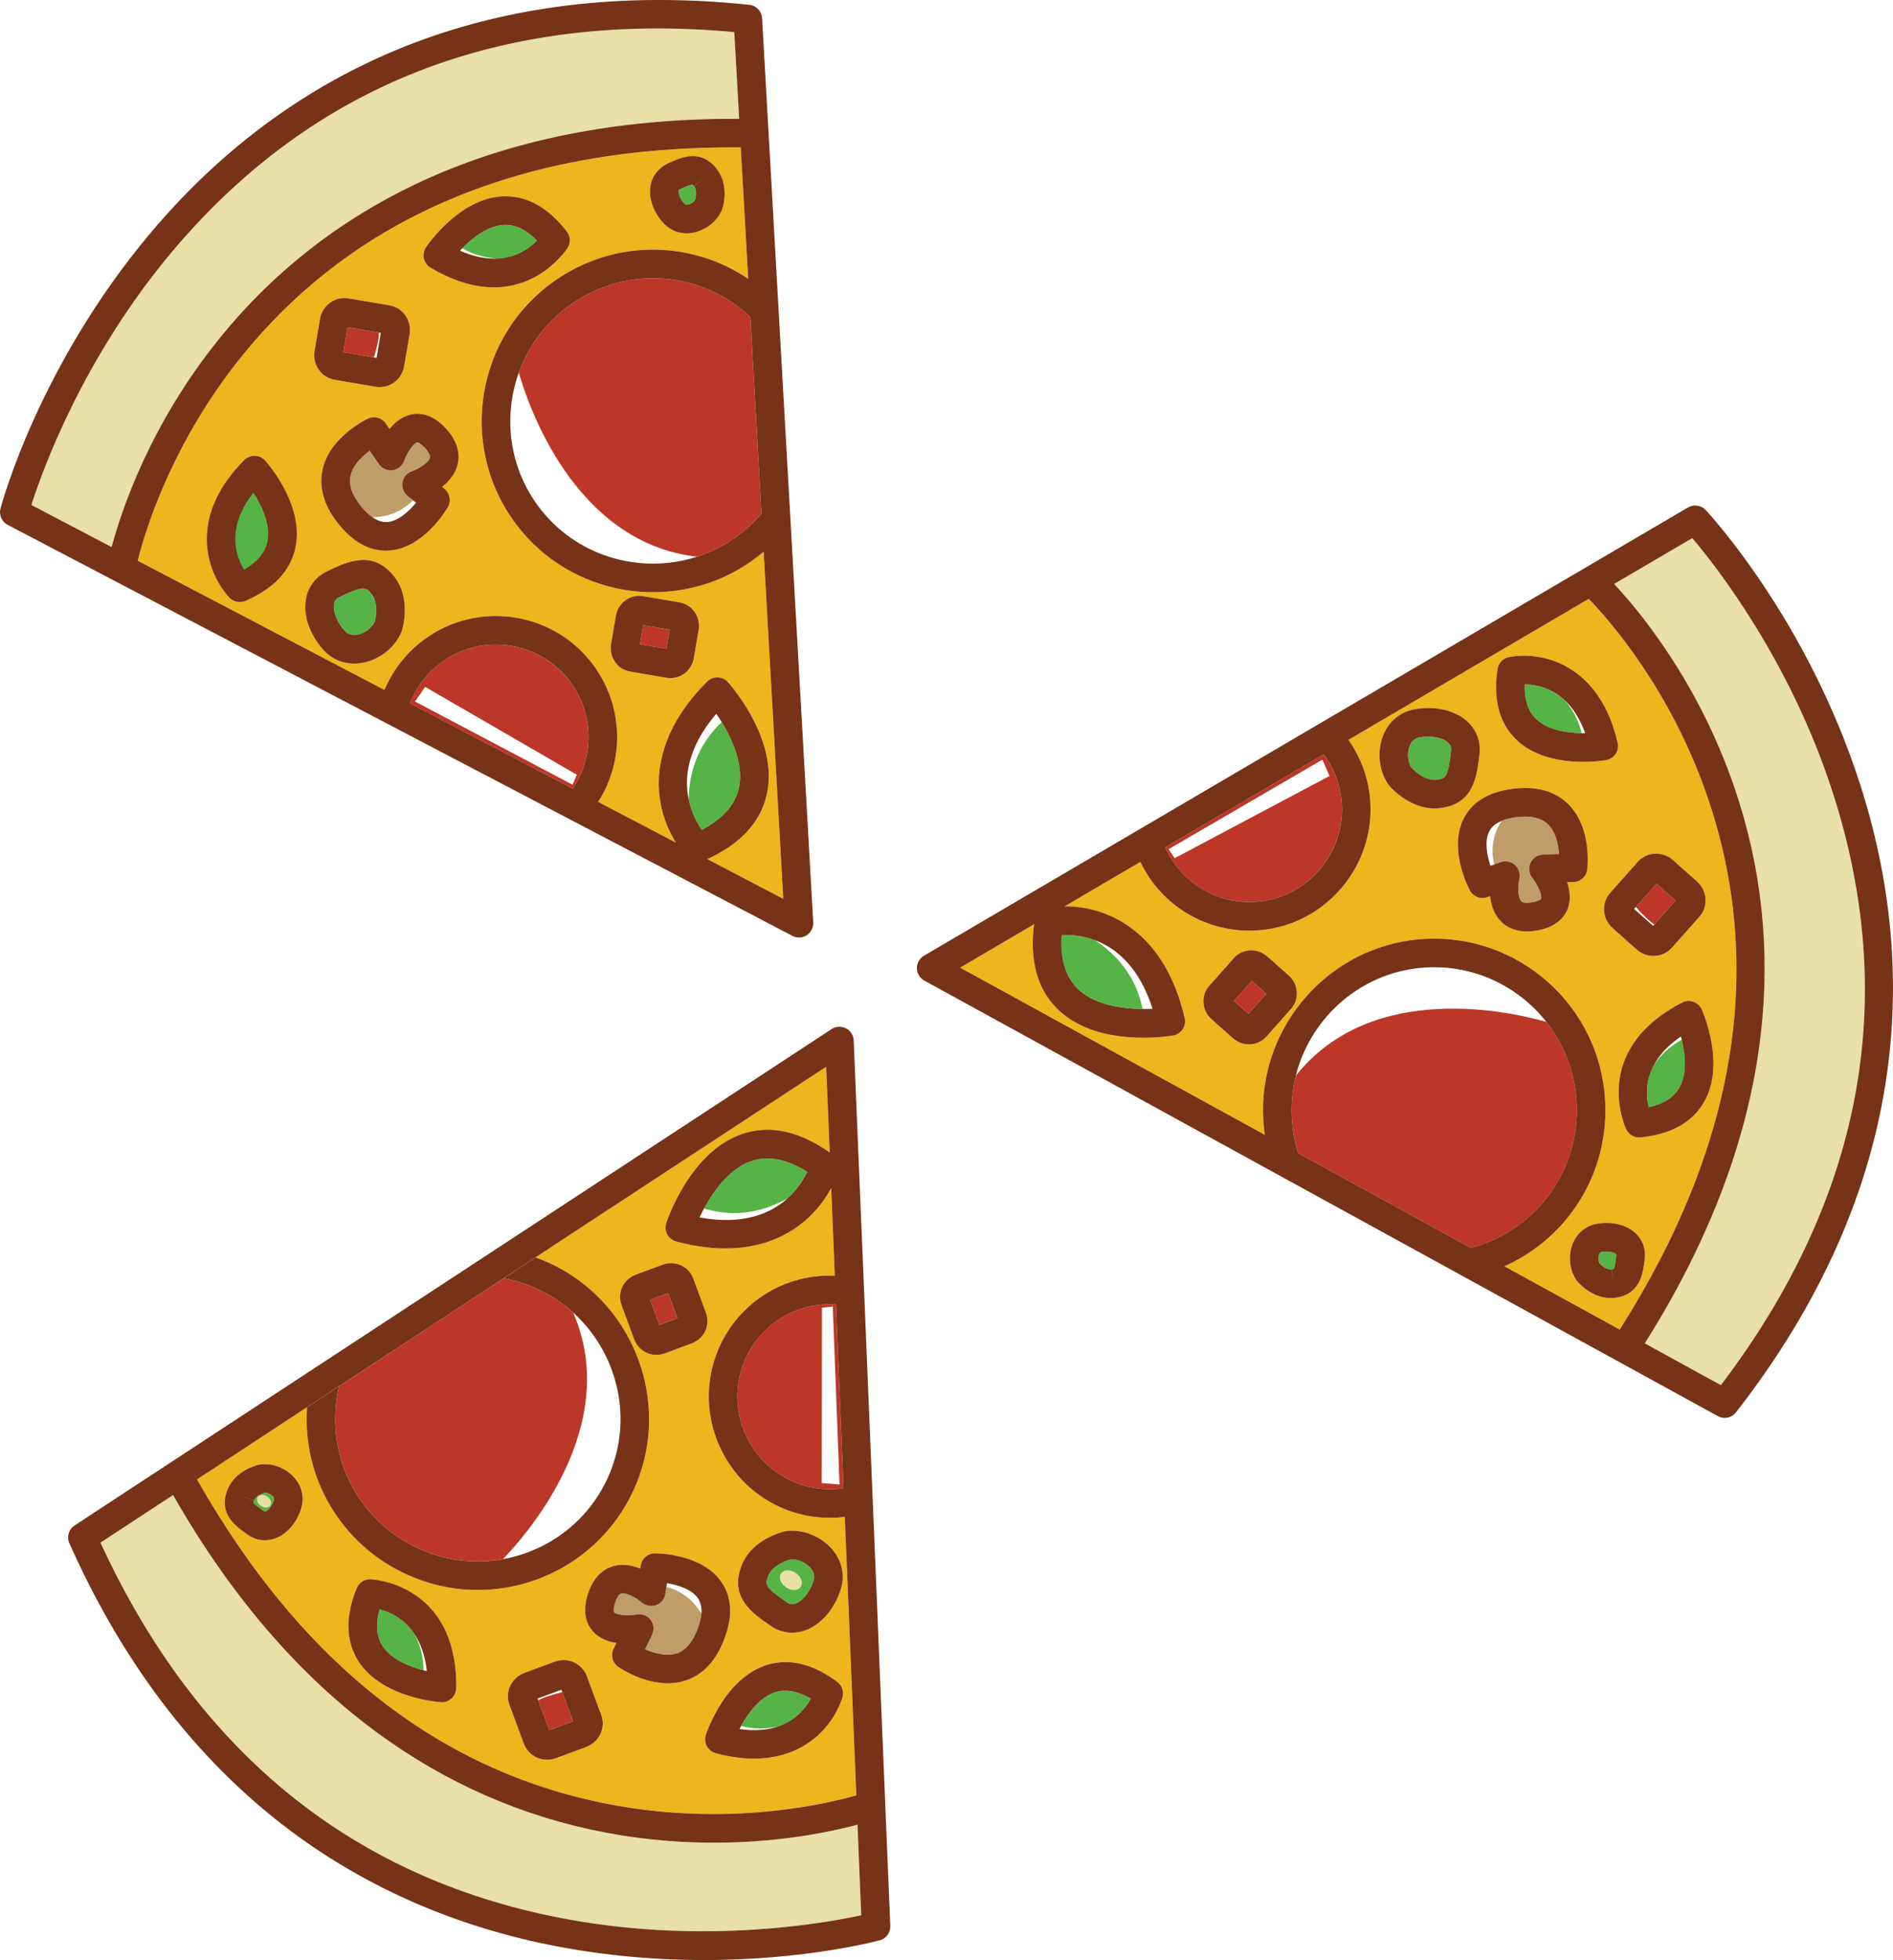 <svg version="1.1" id="图层_1" x="0px" y="0px" width="192.82px" height="199.533px" viewBox="0 0 192.82 199.533" enable-background="new 0 0 192.82 199.533" xml:space="preserve" xmlns:xml="http://www.w3.org/XML/1998/namespace" xmlns="http://www.w3.org/2000/svg" xmlns:xlink="http://www.w3.org/1999/xlink">
  <path fill="#BF9D69" d="M154.375,83.201L154.375,83.201c-0.564,0.08-1.047,0.207-1.449,0.38c-0.626,1.002-1.188,2.521-0.729,4.422
	l0.66-0.233c0.092-0.032,0.187-0.056,0.282-0.068c0.419-0.059,0.85,0.067,1.171,0.356c0.396,0.353,0.564,0.894,0.445,1.412
	c-0.147,0.681-0.172,1.888,0.188,2.276c0.196,0.211,0.688,0.179,0.965,0.139c0.044-0.005,0.09-0.013,0.137-0.022
	c0.609-0.106,0.887-0.286,0.922-0.382c0.131-0.34-0.312-1.387-0.889-2.113c-0.341-0.43-0.412-1.017-0.184-1.515
	c0.228-0.498,0.714-0.826,1.264-0.848l1.644-0.065c-0.065-0.991-0.337-2.25-1.106-3.009
	C156.994,83.242,155.875,82.996,154.375,83.201z" class="color c1"/>
  <path fill="#BD3728" d="M127.849,91.812c0.249-0.015,0.498-0.041,0.738-0.073c4.604-0.646,8.041-4.621,8.101-9.21
	c0.003-0.229,0-0.459-0.016-0.69c-0.109-1.834-0.759-3.59-1.844-5.045l-16.15,9.47c0.556,1.248,1.363,2.329,2.352,3.201
	C122.85,91.078,125.276,91.969,127.849,91.812z M119.028,86.452l15.674-9.12l0.722,1.663l-15.77,8.369L119.028,86.452z" class="color c2"/>
  <path fill="#BD3728" d="M168.508,94.109l2.156-2.427l-1.929-1.716l-2.105,2.365C167.157,92.938,167.89,93.71,168.508,94.109z" class="color c2"/>
  <polygon fill="#BD3728" points="125.737,101.853 125.701,101.896 126.111,102.258 127.169,103.201 128.979,101.165 127.509,99.86 
	" class="color c2"/>
  <path fill="#BD3728" d="M160.612,112.794c-0.004-0.229-0.012-0.458-0.024-0.688c-0.188-3.06-1.313-5.832-3.074-8.074
	c-3.222-0.93-17.658-4.401-25.517,5.468c-0.352,1.401-0.501,2.873-0.408,4.378c0.073,1.204,0.293,2.387,0.65,3.52l9.681,5.311
	l0.628,0.348l7.27,3.981C156.29,125.335,160.714,119.485,160.612,112.794z" class="color c2"/>
  <path fill="#E8E0A6" d="M145.761,75.931c-0.486-0.058-0.942,0.436-1.021,1.098c-0.077,0.664,0.254,1.247,0.74,1.303
	c0.489,0.058,0.943-0.434,1.021-1.099C146.581,76.569,146.249,75.986,145.761,75.931z" class="color c3"/>
  <path fill="#E8E0A6" d="M179.336,105.437c-1.212,10.323-5.188,20.854-11.803,31.318l7.755,4.255
	c14.372-18.918,18.207-39.2,11.4-60.31c-4.348-13.473-11.903-23.081-14.314-25.92l-7.963,4.668
	c2.663,2.845,8.568,9.977,12.244,20.684C179.451,88.274,180.354,96.788,179.336,105.437z" class="color c3"/>
  <path fill="#E8E0A6" d="M164.304,128.347c0.051-0.43-0.166-0.807-0.481-0.845c-0.313-0.036-0.61,0.281-0.659,0.715
	c-0.051,0.429,0.166,0.804,0.479,0.841C163.959,129.097,164.254,128.778,164.304,128.347z" class="color c3"/>
  <path fill="#EEB51D" d="M173.902,81.077c-3.715-10.818-9.931-17.895-12.074-20.114l-24.476,14.352
	c1.307,1.856,2.089,4.054,2.228,6.347c0.396,6.382-4.258,12.075-10.586,12.959c-0.317,0.044-0.643,0.076-0.966,0.096
	c-5.086,0.313-9.735-2.493-11.869-6.975l-7.717,4.523c4.737-0.013,10.284,2.89,12.229,11.39c0.088,0.389,0.015,0.797-0.209,1.129
	c-0.222,0.332-0.564,0.559-0.962,0.63c0,0-0.096,0.017-0.271,0.042c-1.815,0.252-8.021,0.8-11.604-2.827
	c-1.99-2.015-2.759-4.886-2.295-8.538l-7.531,4.416l31.037,17.024c-0.066-0.488-0.123-0.979-0.151-1.476
	c-0.555-9.027,6.021-17.082,14.975-18.333c0.451-0.063,0.911-0.108,1.366-0.138c9.596-0.587,17.881,6.744,18.469,16.342
	c0.453,7.408-3.728,14.076-10.264,16.98l11.754,6.443C176.854,116.672,179.855,98.417,173.902,81.077z M132.091,100.999
	c0.037,0.634-0.174,1.242-0.592,1.712l-2.501,2.813c-0.373,0.418-0.883,0.688-1.438,0.77c-0.71,0.098-1.433-0.122-1.976-0.604
	l-2.173-1.937c-0.494-0.438-0.788-1.039-0.825-1.692c-0.037-0.637,0.176-1.242,0.595-1.713l2.501-2.813
	c0.367-0.416,0.882-0.691,1.438-0.768c0.709-0.1,1.429,0.12,1.972,0.603l2.176,1.932
	C131.759,99.742,132.052,100.347,132.091,100.999z M173.629,112.091c-1.104,2.01-3.128,3.231-6.006,3.635
	c-0.169,0.023-0.34,0.045-0.516,0.063c-0.604,0.063-1.185-0.257-1.451-0.802c-0.039-0.077-3.839-7.992,5.678-12.922
	c0.355-0.185,0.771-0.213,1.146-0.082c0.375,0.132,0.685,0.41,0.85,0.773C173.431,102.979,175.759,108.224,173.629,112.091z
	 M168.336,86.927c0.745-0.104,1.501,0.127,2.071,0.632l2.452,2.181c1.055,0.938,1.168,2.541,0.25,3.574l-2.82,3.174
	c-0.39,0.438-0.926,0.722-1.509,0.804c-0.747,0.104-1.503-0.127-2.073-0.632l-2.447-2.179c-0.501-0.442-0.81-1.052-0.863-1.714
	c-0.062-0.679,0.163-1.357,0.606-1.862l2.825-3.174C167.218,87.294,167.752,87.008,168.336,86.927z M152.545,68.098
	c0.094-0.595,0.553-1.074,1.139-1.206c0,0,0.104-0.023,0.307-0.051c3.924-0.548,9.103,1.422,10.786,8.781
	c0.088,0.388,0.013,0.796-0.208,1.129c-0.221,0.332-0.569,0.559-0.962,0.629c0,0-0.075,0.013-0.217,0.032
	c-1.41,0.198-6.234,0.621-9.059-2.233C152.687,73.513,152.083,71.13,152.545,68.098z M146.735,82.261
	c-2.96,0.383-5.127-2.154-5.218-2.262c-0.021-0.025-0.041-0.051-0.063-0.077c-1.003-1.367-1.23-3.403-0.57-5.06
	c0.565-1.424,1.731-2.393,3.194-2.659c2.15-0.389,4.234,0.122,5.48,1.339c0.877,0.856,1.275,2.013,1.133,3.256
	c-0.256,2.224-0.575,4.988-3.898,5.454L146.735,82.261z M160.287,89.796l-0.663,0.024c0.284,0.827,0.409,1.779,0.069,2.684
	c-0.311,0.817-1.104,1.867-3.145,2.227c-0.079,0.014-0.156,0.027-0.234,0.037c-1.865,0.261-2.94-0.432-3.518-1.057
	c-0.647-0.71-0.923-1.627-1.014-2.476l-0.296,0.103c-0.678,0.239-1.434-0.055-1.771-0.692c-0.228-0.431-2.175-4.294-0.613-7.338
	c0.844-1.65,2.474-2.654,4.844-2.984c0.001,0,0.033-0.006,0.035-0.006c2.447-0.334,4.387,0.187,5.767,1.551
	c2.433,2.402,1.947,6.482,1.927,6.656C161.586,89.229,161.003,89.769,160.287,89.796z M160.683,130.469
	c-0.021-0.022-0.04-0.048-0.062-0.073c-0.752-1.021-0.928-2.537-0.438-3.771c0.433-1.092,1.328-1.835,2.456-2.04
	c0.074-0.016,0.149-0.027,0.229-0.037c1.482-0.208,2.895,0.182,3.771,1.042c0.685,0.668,0.998,1.569,0.886,2.536
	c-0.169,1.441-0.422,3.625-2.964,3.98c-0.005,0-0.041,0.006-0.045,0.006C162.364,132.39,160.848,130.667,160.683,130.469z" class="color c4"/>
  <path fill="#BF9D69" d="M36.836,51.623L36.836,51.623c0.369,0.439,0.73,0.778,1.09,1.028c1.185,0,2.771-0.325,4.14-1.724
	l-0.547-0.437c-0.077-0.061-0.146-0.129-0.208-0.204c-0.271-0.324-0.396-0.756-0.317-1.182c0.089-0.523,0.457-0.955,0.96-1.128
	c0.657-0.233,1.692-0.854,1.833-1.364c0.075-0.278-0.213-0.678-0.394-0.892c-0.027-0.035-0.062-0.07-0.095-0.104
	c-0.413-0.461-0.711-0.598-0.813-0.58c-0.355,0.072-1.011,0.999-1.321,1.873c-0.184,0.517-0.644,0.888-1.188,0.958
	c-0.544,0.069-1.079-0.168-1.392-0.623l-0.925-1.359c-0.805,0.583-1.729,1.477-1.965,2.534
	C35.484,49.381,35.868,50.46,36.836,51.623z" class="color c1"/>
  <path fill="#BD3728" d="M58.189,69.563c-0.146-0.204-0.298-0.401-0.455-0.59c-2.985-3.563-8.179-4.373-12.104-1.99
	c-0.193,0.119-0.389,0.243-0.576,0.377c-1.496,1.066-2.646,2.545-3.306,4.236l16.59,8.684c0.768-1.133,1.252-2.393,1.473-3.69
	C60.215,74.191,59.686,71.662,58.189,69.563z M58.316,79.883l-16.038-8.464l1.028-1.493l15.449,8.943L58.316,79.883z" class="color c2"/>
  <path fill="#BD3728" d="M38.603,33.858l-3.2-0.543l-0.434,2.545l3.118,0.533C38.325,35.625,38.592,34.594,38.603,33.858z" class="color c2"/>
  <polygon fill="#BD3728" points="67.824,66.036 67.88,66.044 67.971,65.504 68.21,64.106 65.524,63.65 65.196,65.587 " class="color c2"/>
  <path fill="#BD3728" d="M58.633,30.659c-0.188,0.124-0.382,0.252-0.567,0.385c-2.493,1.779-4.251,4.203-5.219,6.887
	c0.917,3.222,5.617,17.309,18.148,18.744c1.375-0.444,2.703-1.097,3.93-1.973c0.983-0.7,1.868-1.512,2.643-2.415L76.94,41.264
	l-0.039-0.716l-0.471-8.273C71.56,27.683,64.256,27.028,58.633,30.659z" class="color c2"/>
  <path fill="#E8E0A6" d="M35.232,62.781c0.208,0.443,0.868,0.568,1.471,0.283c0.604-0.286,0.923-0.875,0.712-1.318
	c-0.21-0.446-0.869-0.573-1.472-0.284C35.34,61.748,35.021,62.338,35.232,62.781z" class="color c3"/>
  <path fill="#E8E0A6" d="M42.474,18.674c9.396-4.44,20.437-6.645,32.814-6.578l-0.498-8.831c-23.659-2.17-42.895,5.32-57.191,22.274
	C8.473,36.36,4.327,47.861,3.196,51.41l8.177,4.282c1.003-3.766,3.924-12.552,11.062-21.341
	C27.857,27.667,34.601,22.391,42.474,18.674z" class="color c3"/>
  <path fill="#E8E0A6" d="M69.87,19.29c-0.391,0.185-0.596,0.568-0.461,0.856c0.136,0.285,0.563,0.369,0.956,0.181
	c0.389-0.184,0.593-0.567,0.459-0.853C70.688,19.185,70.263,19.103,69.87,19.29z" class="color c3"/>
  <path fill="#EEB51D" d="M24.692,36.186c-7.208,8.881-9.918,17.901-10.666,20.896L39.163,70.24c0.883-2.092,2.332-3.919,4.204-5.251
	c5.206-3.713,12.497-2.785,16.599,2.115c0.205,0.246,0.405,0.505,0.596,0.769c2.958,4.148,3.042,9.578,0.37,13.761l7.924,4.15
	c-2.521-4.011-2.996-10.253,3.182-16.408c0.284-0.28,0.67-0.432,1.068-0.42c0.396,0.012,0.771,0.185,1.044,0.482
	c0,0,0.063,0.072,0.18,0.209c1.175,1.407,4.926,6.378,3.749,11.339c-0.655,2.755-2.684,4.928-6.027,6.469l7.735,4.049l-1.999-35.343
	c-0.377,0.317-0.766,0.623-1.169,0.912c-7.365,5.249-17.677,3.937-23.479-2.993c-0.296-0.349-0.574-0.715-0.843-1.086
	c-5.58-7.828-3.75-18.739,4.079-24.321c6.043-4.308,13.914-4.294,19.839-0.288l-0.759-13.384
	C53.32,14.828,36.247,21.952,24.692,36.186z M63.735,61.098c0.518-0.367,1.146-0.511,1.766-0.404l3.711,0.63
	c0.555,0.095,1.057,0.383,1.416,0.814c0.458,0.55,0.653,1.277,0.532,1.993l-0.489,2.867c-0.106,0.651-0.464,1.219-1,1.598
	c-0.519,0.367-1.146,0.512-1.767,0.406l-3.709-0.632c-0.549-0.094-1.053-0.382-1.414-0.814c-0.459-0.548-0.654-1.275-0.533-1.992
	l0.488-2.866C62.846,62.045,63.202,61.477,63.735,61.098z M51.142,19.99c2.292-0.125,4.396,0.942,6.264,3.169
	c0.11,0.131,0.217,0.265,0.325,0.405c0.373,0.478,0.409,1.138,0.091,1.654c-0.047,0.075-4.748,7.49-13.969,2.029
	c-0.342-0.205-0.588-0.54-0.679-0.93c-0.089-0.389-0.014-0.798,0.208-1.131C43.519,24.985,46.733,20.232,51.142,19.99z
	 M32.602,37.808c-0.483-0.577-0.688-1.34-0.563-2.092l0.55-3.235c0.237-1.391,1.537-2.336,2.9-2.105l4.186,0.711
	c0.578,0.099,1.104,0.403,1.481,0.854c0.483,0.579,0.688,1.342,0.563,2.093l-0.555,3.23c-0.107,0.659-0.463,1.244-0.995,1.643
	c-0.545,0.409-1.235,0.581-1.899,0.469l-4.189-0.715C33.505,38.562,32.979,38.261,32.602,37.808z M24.994,61.175
	c-0.552,0.238-1.202,0.103-1.624-0.325c0,0-0.077-0.079-0.206-0.233c-2.543-3.038-3.615-8.474,1.735-13.8
	c0.282-0.28,0.668-0.433,1.064-0.422c0.399,0.012,0.776,0.188,1.043,0.483c0,0,0.054,0.057,0.146,0.167
	c0.915,1.091,3.829,4.959,2.902,8.864C29.512,58.187,27.811,59.961,24.994,61.175z M40.085,58.602
	c1.895,2.308,0.891,5.49,0.848,5.624c-0.014,0.031-0.021,0.062-0.034,0.092c-0.628,1.575-2.233,2.849-3.989,3.164
	c-1.507,0.274-2.947-0.202-3.948-1.302c-1.469-1.618-2.14-3.656-1.768-5.357c0.262-1.198,1.03-2.151,2.162-2.686
	c2.021-0.961,4.536-2.154,6.688,0.418L40.085,58.602z M39.299,43.116l0.372,0.549c0.554-0.679,1.292-1.289,2.239-1.48
	c0.856-0.172,2.168-0.053,3.553,1.485c0.058,0.063,0.107,0.121,0.157,0.182c1.209,1.444,1.191,2.723,0.965,3.541
	c-0.257,0.927-0.891,1.645-1.563,2.171l0.244,0.197c0.562,0.448,0.713,1.245,0.35,1.869c-0.245,0.42-2.49,4.119-5.896,4.409
	c-1.85,0.158-3.563-0.693-5.1-2.528c0-0.001-0.021-0.025-0.021-0.027c-1.579-1.899-2.165-3.82-1.739-5.712
	c0.751-3.333,4.467-5.085,4.625-5.16C38.13,42.314,38.896,42.523,39.299,43.116z M73.588,21.237c-0.009,0.03-0.02,0.06-0.028,0.088
	c-0.472,1.18-1.662,2.131-2.97,2.369c-1.152,0.211-2.259-0.155-3.028-1.003c-0.057-0.057-0.104-0.115-0.153-0.175
	c-0.961-1.147-1.377-2.549-1.113-3.751c0.204-0.935,0.805-1.678,1.685-2.095c1.313-0.621,3.298-1.562,4.942,0.405
	c0.004,0.004,0.027,0.032,0.029,0.035C74.327,18.794,73.668,20.992,73.588,21.237z" class="color c4"/>
  <path fill="#BF9D69" d="M71.091,165.737L71.091,165.737c0.196-0.539,0.312-1.021,0.349-1.459c-0.591-1.022-1.667-2.235-3.563-2.721
	l-0.104,0.69c-0.018,0.099-0.038,0.188-0.072,0.282c-0.145,0.396-0.458,0.718-0.865,0.863c-0.497,0.188-1.055,0.082-1.457-0.268
	c-0.528-0.451-1.586-1.039-2.098-0.904c-0.278,0.073-0.481,0.523-0.576,0.787c-0.016,0.041-0.031,0.084-0.044,0.131
	c-0.193,0.588-0.163,0.914-0.096,0.994c0.24,0.271,1.371,0.375,2.283,0.207c0.54-0.099,1.091,0.113,1.424,0.549
	c0.332,0.438,0.394,1.021,0.152,1.517l-0.714,1.479c0.907,0.405,2.146,0.76,3.18,0.436
	C69.825,168.028,70.568,167.157,71.091,165.737z" class="color c1"/>
  <path fill="#BD3728" d="M75.95,138.274c-0.104,0.228-0.198,0.459-0.284,0.688c-1.593,4.366,0.306,9.271,4.327,11.477
	c0.201,0.109,0.405,0.217,0.616,0.313c1.672,0.764,3.523,1.018,5.32,0.743l-0.772-18.709c-1.364-0.097-2.698,0.11-3.931,0.571
	C78.945,134.206,77.02,135.931,75.95,138.274z M84.825,133.005l0.688,18.121l-1.81-0.145l0.021-17.854L84.825,133.005z" class="color c2"/>
  <path fill="#BD3728" d="M54.822,173.09l1.13,3.043l2.42-0.897l-1.099-2.969C56.492,172.447,55.465,172.731,54.822,173.09z" class="color c2"/>
  <polygon fill="#BD3728" points="68.079,131.694 68.058,131.642 67.544,131.833 66.214,132.324 67.162,134.879 69.004,134.194 " class="color c2"/>
  <path fill="#BD3728" d="M42.037,157.342c0.203,0.104,0.409,0.204,0.618,0.302c2.787,1.271,5.765,1.58,8.574,1.075
	c2.332-2.405,12.18-13.521,7.157-25.092c-1.072-0.969-2.304-1.792-3.676-2.417c-1.097-0.501-2.241-0.861-3.412-1.079l-9.23,6.054
	l-0.604,0.394l-6.929,4.544C32.996,147.635,36.081,154.289,42.037,157.342z" class="color c2"/>
  <path fill="#56B447" d="M159.319,71.23c-1.384-1.265-2.938-1.552-4.007-1.563c-0.028,0.771,0.055,1.449,0.243,2.035
	c0.182,0.564,0.463,1.043,0.847,1.431c0.602,0.609,1.413,0.979,2.262,1.2c0.836,0.221,1.707,0.296,2.451,0.305
	C160.773,73.232,160.116,72.113,159.319,71.23z" class="color c5"/>
  <path fill="#56B447" d="M115.314,102.675c0.373,0.026,0.729,0.039,1.067,0.04c-0.68-3.436-2.759-5.633-4.879-7.014
	c-1.279-0.472-2.486-0.554-3.361-0.52c-0.052,0.672-0.037,1.294,0.022,1.875c0.158,1.466,0.665,2.649,1.529,3.524
	C111.14,102.044,113.397,102.542,115.314,102.675z" class="color c5"/>
  <path fill="#56B447" d="M144.603,75.067c-0.181,0.032-0.721,0.131-1.017,0.871c-0.274,0.696-0.191,1.655,0.187,2.218
	c0.188,0.201,1.35,1.378,2.587,1.218l0.033-0.006c0.885-0.121,1.104-0.252,1.412-2.905c0.04-0.353-0.044-0.613-0.277-0.839
	C146.977,75.086,145.773,74.854,144.603,75.067z" class="color c5"/>
  <path fill="#56B447" d="M171.298,105.854c-1.259,0.674-2.171,1.571-2.822,2.552c-0.928,1.715-0.789,3.327-0.55,4.313
	c0.762-0.163,1.396-0.407,1.91-0.735c0.54-0.34,0.952-0.771,1.243-1.297c0.396-0.715,0.536-1.553,0.539-2.388
	C171.623,107.438,171.477,106.58,171.298,105.854z" class="color c5"/>
  <path fill="#56B447" d="M164.163,129.224c0.165-0.021,0.22-0.056,0.22-0.056c0.113-0.151,0.207-0.949,0.258-1.379
	c0.011-0.081,0.003-0.089-0.027-0.117c-0.197-0.19-0.791-0.345-1.445-0.226c-0.078,0.015-0.187,0.035-0.271,0.254
	c-0.125,0.313-0.071,0.723,0.053,0.933c0.174,0.179,0.729,0.653,1.205,0.595L164.163,129.224z" class="color c5"/>
  <path fill="#56B447" d="M74.043,74.441c-0.175-0.331-0.354-0.642-0.533-0.929c-2.554,2.396-3.314,5.323-3.362,7.854
	c0.276,1.337,0.849,2.405,1.341,3.129c0.596-0.315,1.117-0.654,1.577-1.015c1.16-0.911,1.896-1.968,2.179-3.165
	C75.719,78.315,74.946,76.137,74.043,74.441z" class="color c5"/>
  <path fill="#56B447" d="M35.113,64.22c0.121,0.134,0.491,0.54,1.275,0.398c0.735-0.133,1.507-0.711,1.781-1.331
	c0.072-0.265,0.454-1.874-0.337-2.839l-0.021-0.025c-0.571-0.686-0.799-0.804-3.212,0.341c-0.32,0.153-0.497,0.362-0.564,0.68
	C33.872,62.197,34.313,63.341,35.113,64.22z" class="color c5"/>
  <path fill="#56B447" d="M47.088,25.27c1.238,0.71,2.485,1.008,3.66,1.045c1.944-0.124,3.241-1.094,3.948-1.821
	c-0.541-0.557-1.084-0.964-1.635-1.23c-0.576-0.277-1.159-0.399-1.763-0.367c-0.813,0.044-1.6,0.367-2.31,0.807
	C48.259,24.157,47.608,24.734,47.088,25.27z" class="color c5"/>
  <path fill="#56B447" d="M70.688,18.945c-0.107-0.128-0.163-0.157-0.163-0.157c-0.189-0.016-0.915,0.327-1.305,0.514
	c-0.075,0.034-0.077,0.045-0.088,0.085c-0.058,0.269,0.129,0.854,0.574,1.345c0.057,0.059,0.128,0.14,0.36,0.098
	c0.331-0.059,0.65-0.323,0.764-0.539c0.062-0.242,0.168-0.963-0.135-1.336L70.688,18.945z" class="color c5"/>
  <path fill="#763317" d="M27.153,47.045c-0.092-0.109-0.146-0.167-0.146-0.167c-0.267-0.296-0.644-0.472-1.043-0.483
	c-0.396-0.01-0.783,0.142-1.064,0.422c-5.354,5.326-4.279,10.762-1.735,13.8c0.129,0.154,0.206,0.233,0.206,0.233
	c0.422,0.427,1.072,0.563,1.624,0.325c2.817-1.214,4.521-2.988,5.063-5.266C30.981,52.004,28.067,48.137,27.153,47.045z" class="color c6"/>
  <path fill="#56B447" d="M24.86,57.997c-0.557-0.913-1.136-2.383-0.796-4.227c0.199-1.089,0.719-2.308,1.753-3.622
	c0.061,0.093,0.123,0.192,0.185,0.294c0.39,0.635,0.784,1.414,1.04,2.24c0.266,0.836,0.378,1.721,0.183,2.554
	c-0.125,0.531-0.386,1.023-0.768,1.476C26.061,57.183,25.529,57.613,24.86,57.997z" class="color c5"/>
  <path fill="#56B447" d="M79.336,175.724c1.77-0.627,2.75-1.863,3.265-2.803c-0.667-0.387-1.308-0.632-1.911-0.74
	c-0.583-0.104-1.141-0.082-1.661,0.075c-0.82,0.245-1.528,0.787-2.121,1.433c-0.588,0.637-1.063,1.369-1.42,2.021
	C76.887,176.067,78.183,176.013,79.336,175.724z" class="color c5"/>
  <path fill="#56B447" d="M72.248,122.104c-0.199,0.315-0.379,0.629-0.538,0.928c3.354,1.013,6.271,0.211,8.483-1.014
	c1.019-0.91,1.659-1.938,2.039-2.728c-0.57-0.356-1.125-0.642-1.667-0.856c-1.369-0.551-2.652-0.658-3.83-0.307
	C74.765,118.718,73.266,120.476,72.248,122.104z" class="color c5"/>
  <path fill="#56B447" d="M82.862,160.931c0.055-0.172,0.222-0.695-0.293-1.304c-0.484-0.571-1.37-0.95-2.044-0.879
	c-0.269,0.069-1.853,0.543-2.29,1.711l-0.011,0.032c-0.312,0.838-0.296,1.094,1.899,2.611c0.292,0.198,0.563,0.25,0.871,0.146
	C81.73,163.019,82.5,162.063,82.862,160.931z" class="color c5"/>
  <path fill="#56B447" d="M43.143,170.035c-0.004-1.427-0.37-2.656-0.928-3.692c-1.077-1.621-2.564-2.26-3.551-2.508
	c-0.212,0.747-0.293,1.421-0.248,2.031c0.048,0.637,0.234,1.203,0.563,1.708c0.444,0.683,1.118,1.202,1.853,1.597
	C41.593,169.578,42.418,169.853,43.143,170.035z" class="color c5"/>
  <path fill="#56B447" d="M25.865,152.759c-0.057,0.157-0.055,0.221-0.055,0.221c0.081,0.17,0.738,0.629,1.098,0.873
	c0.067,0.047,0.078,0.043,0.117,0.03c0.262-0.084,0.676-0.536,0.878-1.17c0.021-0.075,0.057-0.181-0.096-0.36
	c-0.219-0.256-0.605-0.399-0.852-0.392c-0.238,0.069-0.918,0.335-1.09,0.785L25.865,152.759z" class="color c5"/>
  <path fill="#E8E0A6" d="M81.556,161.547c0.276-0.401,0.058-1.036-0.49-1.416c-0.55-0.38-1.22-0.362-1.498,0.042
	c-0.281,0.405-0.063,1.039,0.49,1.417C80.607,161.972,81.278,161.952,81.556,161.547z" class="color c3"/>
  <path fill="#E8E0A6" d="M39.737,177.329c-8.545-5.92-15.973-14.376-22.105-25.131l-7.396,4.847
	c9.95,21.574,26.055,34.488,47.887,38.394c13.937,2.494,25.968,0.334,29.606-0.461l-0.38-9.222
	c-3.766,1.015-12.832,2.877-24.014,1.093C54.834,185.491,46.893,182.289,39.737,177.329z" class="color c3"/>
  <path fill="#E8E0A6" d="M26.572,153.296c0.354,0.247,0.79,0.232,0.972-0.027c0.182-0.261,0.038-0.672-0.319-0.918
	c-0.354-0.246-0.788-0.229-0.971,0.028C26.073,152.64,26.214,153.049,26.572,153.296z" class="color c3"/>
  <path fill="#EEB51D" d="M63.793,183.974c11.296,1.801,20.462-0.361,23.432-1.211l-1.175-28.35c-2.253,0.281-4.56-0.061-6.647-1.016
	c-5.818-2.65-8.66-9.432-6.468-15.435c0.107-0.3,0.232-0.604,0.366-0.896c2.114-4.637,6.774-7.424,11.733-7.201l-0.368-8.938
	c-2.214,4.188-7.382,7.722-15.801,5.448c-0.385-0.105-0.709-0.363-0.898-0.715c-0.188-0.352-0.227-0.764-0.104-1.146
	c0,0,0.03-0.092,0.091-0.261c0.631-1.721,3.063-7.455,7.946-8.916c2.714-0.812,5.607-0.14,8.616,1.985l-0.361-8.725L54.547,128
	c0.463,0.168,0.925,0.354,1.375,0.56c8.229,3.752,12.248,13.34,9.148,21.83c-0.156,0.428-0.332,0.854-0.521,1.271
	c-3.986,8.747-14.353,12.616-23.102,8.628c-6.752-3.08-10.676-9.903-10.169-17.038l-11.211,7.351
	C30.983,169.858,45.689,181.083,63.793,183.974z M65.846,137.705c-0.577-0.265-1.018-0.737-1.233-1.327l-1.31-3.529
	c-0.193-0.523-0.195-1.104-0.005-1.633c0.247-0.672,0.779-1.205,1.463-1.457l2.728-1.01c0.619-0.23,1.288-0.208,1.884,0.066
	c0.577,0.267,1.019,0.734,1.235,1.328l1.307,3.526c0.193,0.521,0.196,1.104,0.001,1.631c-0.245,0.675-0.774,1.205-1.458,1.458
	l-2.726,1.012C67.111,138.001,66.441,137.978,65.846,137.705z M36.542,169.165c-1.254-1.922-1.383-4.28-0.388-7.01
	c0.059-0.161,0.121-0.32,0.188-0.484c0.229-0.563,0.781-0.923,1.39-0.906c0.088,0.004,8.857,0.366,8.742,11.084
	c-0.01,0.398-0.177,0.778-0.47,1.049c-0.292,0.271-0.684,0.412-1.083,0.389C44.68,173.269,38.957,172.86,36.542,169.165z
	 M61.244,176.312c-0.258,0.707-0.817,1.268-1.531,1.532l-3.074,1.142c-1.323,0.49-2.792-0.161-3.273-1.459l-1.477-3.979
	c-0.203-0.55-0.202-1.154-0.004-1.709c0.263-0.708,0.818-1.27,1.532-1.531l3.073-1.14c0.626-0.231,1.309-0.222,1.92,0.04
	c0.627,0.27,1.122,0.779,1.357,1.413l1.475,3.983C61.445,175.151,61.447,175.758,61.244,176.312z M85.284,171.216
	c0.482,0.359,0.69,0.99,0.531,1.569c0,0-0.03,0.106-0.102,0.294c-1.356,3.722-5.528,7.368-12.816,5.396
	c-0.384-0.104-0.708-0.361-0.899-0.713c-0.188-0.354-0.226-0.768-0.103-1.146c0,0,0.021-0.073,0.07-0.207
	c0.488-1.338,2.383-5.795,6.229-6.945C80.438,168.798,82.824,169.384,85.284,171.216z M75.51,159.435
	c1.056-2.793,4.313-3.515,4.447-3.545c0.033-0.006,0.064-0.012,0.099-0.017c1.678-0.243,3.584,0.51,4.732,1.873
	c0.991,1.168,1.299,2.653,0.847,4.069c-0.667,2.082-2.097,3.681-3.756,4.209c-1.168,0.373-2.378,0.184-3.404-0.529
	c-1.846-1.271-4.136-2.852-2.983-6.004L75.51,159.435z M62.492,167.858l0.29-0.6c-0.863-0.137-1.762-0.475-2.401-1.197
	c-0.574-0.654-1.129-1.853-0.487-3.818c0.023-0.079,0.051-0.153,0.079-0.227c0.646-1.771,1.762-2.396,2.584-2.606
	c0.932-0.241,1.866-0.052,2.658,0.269l0.051-0.311c0.104-0.71,0.721-1.24,1.44-1.238c0.486,0.002,4.813,0.098,6.77,2.903
	c1.061,1.521,1.181,3.431,0.356,5.678c0,0.001-0.01,0.032-0.011,0.034c-0.855,2.316-2.226,3.785-4.078,4.361
	c-3.263,1.018-6.638-1.326-6.782-1.426C62.382,169.271,62.18,168.503,62.492,167.858z M26.399,149.103
	c0.031-0.008,0.062-0.014,0.092-0.018c1.256-0.184,2.677,0.374,3.535,1.385c0.761,0.896,0.996,2.034,0.646,3.127
	c-0.021,0.075-0.047,0.146-0.072,0.219c-0.516,1.406-1.521,2.47-2.692,2.843c-0.911,0.291-1.854,0.144-2.655-0.41
	c-1.19-0.826-3.001-2.075-2.122-4.485c0.001-0.005,0.017-0.037,0.019-0.043C23.915,149.685,26.147,149.155,26.399,149.103z" class="color c4"/>
  <path fill="#763317" d="M164.566,76.751c0.221-0.333,0.296-0.741,0.208-1.129c-1.687-7.359-6.862-9.329-10.786-8.781
	c-0.199,0.027-0.307,0.051-0.307,0.051c-0.586,0.132-1.048,0.611-1.139,1.206c-0.462,3.032,0.145,5.415,1.786,7.081
	c2.823,2.854,7.647,2.431,9.059,2.233c0.142-0.02,0.217-0.032,0.217-0.032C163.997,77.31,164.345,77.083,164.566,76.751z
	 M161.115,74.637c-0.744-0.009-1.615-0.084-2.451-0.305c-0.849-0.221-1.66-0.591-2.262-1.2c-0.384-0.388-0.665-0.866-0.847-1.431
	c-0.188-0.585-0.271-1.263-0.243-2.034c1.066,0.012,2.623,0.299,4.007,1.563c0.818,0.746,1.577,1.833,2.144,3.406
	C161.353,74.638,161.234,74.638,161.115,74.637z" class="color c6"/>
  <path fill="#763317" d="M153.981,80.317c-0.002,0-0.034,0.006-0.035,0.006c-2.37,0.33-4,1.334-4.844,2.984
	c-1.562,3.044,0.389,6.907,0.613,7.338c0.34,0.638,1.096,0.932,1.771,0.692l0.296-0.103c0.091,0.849,0.363,1.766,1.014,2.476
	c0.574,0.625,1.649,1.317,3.518,1.057c0.078-0.01,0.155-0.023,0.234-0.037c2.038-0.359,2.834-1.409,3.145-2.227
	c0.34-0.904,0.215-1.856-0.069-2.684l0.663-0.024c0.716-0.026,1.299-0.566,1.388-1.271c0.021-0.174,0.506-4.254-1.927-6.656
	C158.368,80.504,156.43,79.983,153.981,80.317z M157.159,87.004c-0.55,0.021-1.034,0.35-1.264,0.848
	c-0.23,0.498-0.157,1.085,0.184,1.515c0.577,0.727,1.02,1.773,0.889,2.113c-0.035,0.096-0.313,0.275-0.922,0.382
	c-0.047,0.01-0.093,0.018-0.137,0.022c-0.276,0.04-0.769,0.072-0.965-0.139c-0.358-0.389-0.337-1.596-0.188-2.276
	c0.119-0.519-0.052-1.06-0.445-1.412c-0.321-0.289-0.752-0.415-1.171-0.356c-0.099,0.013-0.19,0.036-0.282,0.068l-0.66,0.233
	l-0.379,0.134c-0.354-1.061-0.634-2.513-0.125-3.505c0.229-0.448,0.644-0.798,1.229-1.051c0.402-0.173,0.885-0.3,1.448-0.38h0.001
	c1.499-0.205,2.618,0.041,3.319,0.729c0.774,0.76,1.045,2.019,1.112,3.01L157.159,87.004z" class="color c6"/>
  <path fill="#763317" d="M166.706,96.66c0.57,0.505,1.326,0.735,2.073,0.632c0.583-0.082,1.119-0.366,1.509-0.804l2.82-3.174
	c0.918-1.033,0.805-2.637-0.25-3.574l-2.452-2.181c-0.57-0.505-1.326-0.736-2.071-0.632c-0.584,0.081-1.118,0.367-1.508,0.804
	l-2.825,3.174c-0.443,0.504-0.667,1.183-0.606,1.862c0.057,0.662,0.362,1.271,0.863,1.714L166.706,96.66z M166.63,92.332
	l2.105-2.365l1.929,1.716l-2.156,2.427l-0.127,0.143l-1.932-1.718L166.63,92.332z" class="color c6"/>
  <path fill="#763317" d="M150.695,76.798c0.146-1.243-0.256-2.399-1.133-3.256c-1.246-1.217-3.33-1.728-5.48-1.339
	c-1.463,0.267-2.629,1.235-3.192,2.659c-0.662,1.656-0.435,3.692,0.568,5.06c0.021,0.026,0.039,0.052,0.063,0.077
	c0.091,0.107,2.258,2.645,5.218,2.262l0.062-0.009C150.12,81.786,150.439,79.021,150.695,76.798z M146.393,79.368l-0.033,0.006
	c-1.237,0.16-2.399-1.017-2.587-1.218c-0.378-0.563-0.461-1.521-0.187-2.218c0.296-0.74,0.836-0.839,1.017-0.871
	c1.17-0.213,2.374,0.019,2.925,0.557c0.233,0.226,0.317,0.486,0.277,0.839C147.497,79.116,147.278,79.247,146.393,79.368z" class="color c6"/>
  <path fill="#763317" d="M129.091,97.371c-0.543-0.482-1.263-0.702-1.972-0.603c-0.558,0.076-1.069,0.352-1.438,0.768l-2.501,2.813
	c-0.419,0.471-0.632,1.078-0.595,1.713c0.037,0.655,0.331,1.258,0.825,1.694l2.173,1.935c0.543,0.481,1.266,0.701,1.976,0.604
	c0.557-0.078,1.063-0.353,1.438-0.771l2.501-2.813c0.418-0.47,0.629-1.078,0.592-1.712c-0.038-0.652-0.331-1.258-0.823-1.697
	L129.091,97.371z M127.169,103.201l-1.059-0.943l-0.41-0.362l0.036-0.043l1.771-1.992l1.473,1.305L127.169,103.201z" class="color c6"/>
  <path fill="#763317" d="M189.424,79.7c-5.407-16.693-15.27-27.334-15.688-27.779c-0.465-0.496-1.211-0.604-1.798-0.26l-10.614,6.224
	c-0.001,0-0.002,0-0.004,0.002l-26.904,15.774l-18.272,10.716L94.114,97.293c-0.451,0.265-0.726,0.754-0.72,1.276
	c0.01,0.523,0.297,1.003,0.756,1.255l36.188,19.852l1.242,0.681l43.399,23.807c0.282,0.154,0.599,0.208,0.898,0.165
	c0.362-0.054,0.705-0.238,0.944-0.545c8.593-11.007,13.78-22.688,15.42-34.729C193.561,99.409,192.611,89.534,189.424,79.7z
	 M134.832,76.794c1.084,1.455,1.73,3.21,1.843,5.044c0.016,0.231,0.019,0.461,0.016,0.69c-0.06,4.589-3.494,8.565-8.101,9.21
	c-0.24,0.032-0.489,0.059-0.738,0.073c-2.573,0.157-4.999-0.733-6.819-2.348c-0.984-0.872-1.795-1.952-2.351-3.199l0.002-0.001
	L134.832,76.794z M108.141,95.182c0.875-0.034,2.082,0.048,3.361,0.52c2.156,0.794,4.526,2.69,5.896,6.996
	c-0.308,0.014-0.647,0.021-1.017,0.018c-0.338-0.001-0.694-0.014-1.067-0.04c-1.917-0.133-4.174-0.631-5.618-2.094
	c-0.864-0.875-1.371-2.059-1.529-3.524C108.104,96.476,108.092,95.854,108.141,95.182z M132.24,117.396l-0.004-0.002
	c-0.356-1.131-0.576-2.311-0.649-3.516c-0.093-1.505,0.06-2.977,0.408-4.378c1.406-5.601,6.104-10.06,12.063-10.892
	c0.377-0.054,0.76-0.093,1.141-0.115c4.939-0.303,9.459,1.916,12.313,5.539c1.764,2.242,2.889,5.018,3.074,8.074
	c0.016,0.229,0.021,0.459,0.024,0.688c0.103,6.691-4.322,12.54-10.797,14.24l-7.266-3.983l-0.628-0.347L132.24,117.396z
	 M153.231,128.908L153.231,128.908c6.534-2.906,10.714-9.572,10.261-16.979c-0.588-9.598-8.873-16.929-18.469-16.342
	c-0.455,0.029-0.915,0.074-1.366,0.138c-8.951,1.251-15.526,9.303-14.975,18.331c0.028,0.493,0.085,0.982,0.15,1.471L97.799,98.506
	l7.53-4.415c-0.461,3.652,0.306,6.521,2.296,8.537c3.585,3.627,9.788,3.079,11.604,2.827c0.178-0.024,0.271-0.042,0.271-0.042
	c0.396-0.071,0.74-0.298,0.962-0.63c0.224-0.332,0.3-0.74,0.209-1.13c-1.944-8.5-7.488-11.4-12.227-11.389l7.714-4.521
	c2.135,4.48,6.784,7.285,11.869,6.973c0.323-0.02,0.646-0.052,0.966-0.096c6.328-0.884,10.979-6.577,10.586-12.959
	c-0.139-2.292-0.921-4.489-2.227-6.346l0.002-0.001l24.476-14.352c2.146,2.22,8.359,9.296,12.074,20.114
	c5.953,17.34,2.952,35.595-8.92,54.276L153.231,128.908z M175.289,141.01l-7.755-4.255c6.614-10.465,10.591-20.995,11.803-31.318
	c1.021-8.646,0.114-17.162-2.681-25.305c-3.676-10.707-9.581-17.839-12.244-20.684l7.963-4.668
	c2.411,2.839,9.973,12.447,14.314,25.92C193.496,101.81,189.661,122.092,175.289,141.01z" class="color c6"/>
  <path fill="#763317" d="M173.331,102.756c-0.165-0.362-0.473-0.644-0.85-0.774c-0.377-0.129-0.791-0.102-1.146,0.082
	c-9.517,4.931-5.717,12.846-5.678,12.924c0.271,0.544,0.849,0.861,1.451,0.801c0.176-0.02,0.347-0.038,0.516-0.063
	c2.878-0.402,4.898-1.625,6.006-3.637C175.761,108.222,173.433,102.978,173.331,102.756z M171.08,110.687
	c-0.291,0.525-0.703,0.957-1.243,1.297c-0.518,0.328-1.148,0.572-1.91,0.735c-0.239-0.983-0.378-2.598,0.55-4.313
	c0.521-0.964,1.375-1.957,2.734-2.888c0.029,0.104,0.063,0.222,0.088,0.336c0.18,0.726,0.324,1.584,0.32,2.443
	C171.616,109.134,171.473,109.972,171.08,110.687z" class="color c6"/>
  <path fill="#763317" d="M162.873,124.548c-0.077,0.01-0.149,0.021-0.229,0.037c-1.128,0.205-2.023,0.948-2.456,2.04
	c-0.49,1.231-0.314,2.748,0.438,3.771c0.021,0.025,0.038,0.053,0.062,0.073c0.165,0.198,1.681,1.921,3.838,1.646
	c0.004,0,0.04-0.007,0.045-0.009c2.539-0.354,2.792-2.539,2.961-3.979c0.112-0.967-0.201-1.868-0.886-2.536
	C165.764,124.729,164.355,124.34,162.873,124.548z M164.635,127.789c-0.049,0.43-0.143,1.228-0.256,1.379
	c0,0-0.055,0.032-0.22,0.056l0.201,1.44l-0.215-1.438c-0.476,0.062-1.027-0.414-1.201-0.593c-0.124-0.21-0.178-0.62-0.053-0.933
	c0.087-0.219,0.192-0.239,0.271-0.254c0.654-0.119,1.248,0.033,1.445,0.226C164.638,127.7,164.646,127.708,164.635,127.789z" class="color c6"/>
  <path fill="#763317" d="M39.671,43.665L39.3,43.116c-0.402-0.593-1.17-0.802-1.813-0.504c-0.159,0.075-3.875,1.827-4.625,5.16
	c-0.426,1.893,0.16,3.813,1.739,5.712c0.001,0.002,0.021,0.026,0.021,0.027c1.535,1.835,3.25,2.688,5.1,2.528
	c3.404-0.291,5.65-3.989,5.896-4.409c0.363-0.624,0.211-1.42-0.35-1.869l-0.244-0.197c0.672-0.526,1.305-1.244,1.563-2.171
	c0.229-0.818,0.244-2.097-0.965-3.541c-0.05-0.061-0.102-0.119-0.157-0.182c-1.385-1.538-2.694-1.657-3.553-1.485
	C40.963,42.376,40.222,42.986,39.671,43.665z M41.165,46.911c0.313-0.874,0.966-1.801,1.321-1.873
	c0.102-0.018,0.396,0.119,0.813,0.58c0.033,0.034,0.064,0.069,0.095,0.104c0.18,0.213,0.468,0.614,0.394,0.892
	c-0.14,0.51-1.176,1.131-1.833,1.364c-0.503,0.173-0.871,0.605-0.96,1.128c-0.075,0.426,0.046,0.857,0.317,1.182
	c0.062,0.075,0.131,0.143,0.208,0.204l0.547,0.437l0.313,0.25c-0.711,0.862-1.795,1.868-2.903,1.962
	c-0.502,0.043-1.021-0.124-1.545-0.489c-0.359-0.25-0.723-0.589-1.091-1.027v-0.001c-0.968-1.163-1.352-2.242-1.139-3.202
	c0.231-1.058,1.156-1.952,1.962-2.535l0.925,1.359c0.313,0.455,0.848,0.692,1.392,0.623C40.52,47.799,40.98,47.428,41.165,46.911z" class="color c6"/>
  <path fill="#763317" d="M34.082,38.661l4.189,0.715c0.664,0.112,1.355-0.06,1.9-0.469c0.531-0.399,0.888-0.983,0.995-1.643
	l0.555-3.23c0.126-0.751-0.079-1.514-0.563-2.093c-0.378-0.451-0.903-0.755-1.481-0.854l-4.186-0.711
	c-1.363-0.231-2.663,0.714-2.9,2.105l-0.55,3.235c-0.126,0.751,0.078,1.515,0.563,2.092C32.981,38.261,33.505,38.562,34.082,38.661z
	 M35.404,33.314l3.2,0.543l0.188,0.032l-0.434,2.548l-0.27-0.045l-3.118-0.533L35.404,33.314z" class="color c6"/>
  <path fill="#763317" d="M36.908,67.482c1.756-0.315,3.361-1.589,3.989-3.164c0.012-0.03,0.021-0.061,0.034-0.092
	c0.043-0.134,1.047-3.315-0.848-5.624l-0.04-0.047c-2.153-2.573-4.669-1.379-6.689-0.418c-1.131,0.535-1.9,1.488-2.162,2.686
	c-0.372,1.701,0.298,3.739,1.768,5.357C33.961,67.28,35.4,67.756,36.908,67.482z M34.036,61.446
	c0.068-0.319,0.245-0.528,0.565-0.681c2.413-1.145,2.641-1.027,3.212-0.341l0.021,0.025c0.791,0.965,0.409,2.574,0.337,2.839
	c-0.273,0.619-1.046,1.197-1.781,1.331c-0.784,0.141-1.154-0.265-1.275-0.398C34.312,63.342,33.871,62.198,34.036,61.446z" class="color c6"/>
  <path fill="#763317" d="M64.193,68.369l3.709,0.632c0.621,0.106,1.249-0.039,1.767-0.406c0.536-0.379,0.894-0.947,1-1.598
	l0.489-2.867c0.122-0.716-0.073-1.443-0.532-1.993c-0.358-0.431-0.86-0.719-1.416-0.814l-3.711-0.63
	c-0.62-0.106-1.248,0.037-1.766,0.404c-0.531,0.38-0.887,0.948-0.999,1.6l-0.488,2.866c-0.121,0.716,0.074,1.443,0.533,1.992
	C63.139,67.988,63.644,68.276,64.193,68.369z M65.523,63.649l2.687,0.457l-0.237,1.397l-0.094,0.541l-0.056-0.008l-2.628-0.449
	L65.523,63.649z" class="color c6"/>
  <path fill="#763317" d="M11.686,59.14l27.63,14.465l18.769,9.826l22.623,11.842c0.463,0.243,1.024,0.216,1.463-0.065
	c0.439-0.286,0.694-0.783,0.664-1.306l-2.331-41.211l-0.081-1.415l-2.796-49.42c-0.017-0.322-0.141-0.618-0.337-0.852
	c-0.233-0.28-0.576-0.472-0.963-0.512C62.443-0.968,49.785,0.82,38.704,5.806c-8.875,3.995-16.748,10.031-23.399,17.943
	C4.008,37.18,0.206,51.178,0.049,51.769c-0.174,0.657,0.132,1.347,0.732,1.662l10.901,5.707
	C11.682,59.139,11.683,59.14,11.686,59.14z M71.487,84.494c-0.493-0.724-1.063-1.792-1.341-3.129
	c-0.472-2.25-0.116-5.264,2.813-8.704c0.173,0.251,0.361,0.538,0.555,0.85c0.178,0.287,0.355,0.599,0.53,0.929
	c0.902,1.696,1.678,3.874,1.199,5.874c-0.284,1.197-1.02,2.253-2.179,3.165C72.604,83.84,72.083,84.179,71.487,84.494z
	 M77.566,52.288c-0.772,0.903-1.657,1.715-2.643,2.415c-1.227,0.876-2.555,1.529-3.93,1.973C65.5,58.449,59.23,56.83,55.367,52.213
	c-0.246-0.292-0.479-0.595-0.703-0.906c-2.873-4.029-3.384-9.038-1.818-13.375c0.968-2.684,2.726-5.108,5.219-6.887
	c0.188-0.132,0.378-0.261,0.567-0.385c5.623-3.631,12.93-2.976,17.801,1.616l0.275,4.859l0.193,3.414l0.039,0.716L77.566,52.288z
	 M76.214,28.387c-5.926-4.006-13.796-4.02-19.839,0.288c-7.83,5.582-9.659,16.493-4.079,24.321c0.269,0.371,0.547,0.737,0.843,1.086
	c5.803,6.93,16.112,8.242,23.479,2.993c0.403-0.289,0.792-0.595,1.169-0.912l1.999,35.343l-7.734-4.049
	c3.345-1.542,5.371-3.714,6.026-6.47c1.177-4.961-2.573-9.933-3.749-11.339c-0.116-0.137-0.18-0.209-0.18-0.209
	c-0.271-0.297-0.646-0.47-1.044-0.482c-0.398-0.012-0.785,0.14-1.068,0.42c-6.177,6.154-5.702,12.395-3.183,16.407l-7.923-4.15
	L58.34,80.28l-16.588-8.687l0,0c0.66-1.69,1.81-3.168,3.305-4.235c0.188-0.134,0.383-0.258,0.576-0.377
	c3.925-2.382,9.116-1.573,12.104,1.99c0.156,0.189,0.311,0.387,0.455,0.59c1.496,2.099,2.023,4.628,1.621,7.027
	c-0.221,1.298-0.706,2.558-1.473,3.69l2.591,1.354c2.671-4.181,2.588-9.611-0.37-13.759c-0.188-0.264-0.391-0.523-0.596-0.769
	c-4.102-4.9-11.394-5.829-16.599-2.115c-1.872,1.333-3.321,3.159-4.204,5.25L14.026,57.081c0.748-2.994,3.457-12.014,10.666-20.896
	C36.247,21.952,53.32,14.828,75.455,15.003L76.214,28.387z M3.196,51.41c1.131-3.548,5.277-15.049,14.403-25.87
	C31.898,8.585,51.134,1.095,74.793,3.266l0.498,8.831c-12.38-0.067-23.417,2.137-32.814,6.578
	c-7.874,3.717-14.617,8.993-20.042,15.676c-7.138,8.789-10.059,17.575-11.062,21.341L3.196,51.41z" class="color c6"/>
  <path fill="#763317" d="M43.854,27.248c9.222,5.461,13.922-1.954,13.969-2.029c0.318-0.516,0.282-1.176-0.091-1.654
	c-0.108-0.14-0.215-0.274-0.325-0.405c-1.866-2.227-3.973-3.294-6.264-3.169c-4.409,0.243-7.624,4.995-7.761,5.197
	c-0.221,0.332-0.296,0.741-0.207,1.13C43.266,26.708,43.512,27.043,43.854,27.248z M47.089,25.27
	c0.521-0.536,1.17-1.113,1.902-1.566c0.709-0.44,1.495-0.762,2.31-0.807c0.604-0.032,1.187,0.089,1.763,0.367
	c0.551,0.266,1.095,0.673,1.635,1.23c-0.707,0.727-2.003,1.697-3.948,1.821c-1.092,0.068-2.388-0.13-3.896-0.792
	C46.925,25.441,47.006,25.355,47.089,25.27z" class="color c6"/>
  <path fill="#763317" d="M67.558,22.691c0.771,0.848,1.876,1.214,3.028,1.003c1.308-0.237,2.498-1.189,2.97-2.369
	c0.012-0.029,0.021-0.059,0.028-0.088c0.081-0.245,0.739-2.443-0.639-4.126c-0.002-0.003-0.025-0.031-0.029-0.035
	c-1.646-1.968-3.631-1.026-4.941-0.406c-0.88,0.417-1.479,1.16-1.685,2.095c-0.264,1.202,0.152,2.604,1.113,3.751
	C67.454,22.576,67.504,22.634,67.558,22.691z M69.221,19.303c0.39-0.187,1.113-0.53,1.305-0.514c0,0,0.056,0.029,0.163,0.157
	l1.115-0.934l-1.105,0.943c0.303,0.374,0.194,1.095,0.134,1.337c-0.11,0.216-0.433,0.48-0.764,0.539
	c-0.232,0.042-0.306-0.039-0.36-0.098c-0.445-0.492-0.632-1.077-0.574-1.345C69.144,19.347,69.146,19.337,69.221,19.303z" class="color c6"/>
  <path fill="#763317" d="M71.896,176.619c-0.123,0.379-0.086,0.793,0.103,1.146c0.191,0.353,0.519,0.608,0.899,0.713
	c7.288,1.973,11.459-1.676,12.816-5.396c0.069-0.188,0.102-0.294,0.102-0.294c0.159-0.579-0.049-1.209-0.531-1.569
	c-2.46-1.831-4.847-2.418-7.09-1.75c-3.847,1.149-5.739,5.606-6.229,6.944C71.919,176.546,71.896,176.619,71.896,176.619z
	 M75.485,175.708c0.354-0.652,0.833-1.387,1.42-2.021c0.593-0.646,1.301-1.188,2.121-1.433c0.521-0.157,1.078-0.18,1.661-0.075
	c0.604,0.11,1.245,0.355,1.912,0.742c-0.515,0.938-1.496,2.176-3.265,2.803c-1.043,0.373-2.355,0.531-4.014,0.293
	C75.373,175.917,75.427,175.813,75.485,175.708z" class="color c6"/>
  <path fill="#763317" d="M65.265,159.369l-0.051,0.312c-0.792-0.32-1.729-0.51-2.658-0.27c-0.822,0.213-1.938,0.837-2.584,2.605
	c-0.028,0.072-0.055,0.146-0.079,0.228c-0.643,1.968-0.087,3.164,0.487,3.817c0.642,0.727,1.538,1.063,2.401,1.198l-0.29,0.599
	c-0.313,0.645-0.111,1.412,0.469,1.822c0.146,0.102,3.521,2.441,6.782,1.426c1.854-0.575,3.223-2.045,4.078-4.36
	c0.001-0.002,0.011-0.033,0.011-0.034c0.821-2.247,0.701-4.158-0.356-5.678c-1.955-2.807-6.281-2.901-6.77-2.903
	C65.985,158.129,65.371,158.658,65.265,159.369z M67.699,162.534c0.034-0.092,0.058-0.186,0.072-0.282l0.104-0.69l0.063-0.396
	c1.103,0.186,2.516,0.621,3.149,1.536c0.288,0.411,0.402,0.942,0.352,1.582c-0.037,0.437-0.15,0.919-0.348,1.457
	c-0.521,1.42-1.266,2.293-2.2,2.588c-1.034,0.321-2.271-0.031-3.181-0.438l0.714-1.479c0.239-0.496,0.18-1.077-0.152-1.516
	c-0.333-0.437-0.887-0.646-1.424-0.549c-0.912,0.168-2.046,0.063-2.283-0.209c-0.066-0.078-0.1-0.404,0.096-0.994
	c0.013-0.045,0.028-0.09,0.044-0.131c0.095-0.263,0.297-0.712,0.576-0.787c0.512-0.134,1.567,0.453,2.098,0.905
	c0.401,0.349,0.959,0.452,1.457,0.269C67.24,163.252,67.555,162.931,67.699,162.534z" class="color c6"/>
  <path fill="#763317" d="M59.768,170.618c-0.236-0.631-0.731-1.145-1.358-1.413c-0.611-0.261-1.294-0.274-1.92-0.04l-3.073,1.137
	c-0.713,0.268-1.271,0.826-1.532,1.534c-0.198,0.554-0.199,1.16,0.004,1.709l1.477,3.979c0.481,1.297,1.95,1.949,3.273,1.459
	l3.074-1.143c0.714-0.267,1.273-0.822,1.531-1.529c0.203-0.557,0.201-1.16-0.001-1.709L59.768,170.618z M55.952,176.134l-1.13-3.043
	l-0.066-0.179l2.427-0.897l0.092,0.252l1.099,2.971L55.952,176.134z" class="color c6"/>
  <path fill="#763317" d="M78.473,165.496c1.026,0.712,2.236,0.901,3.404,0.528c1.659-0.527,3.089-2.127,3.759-4.209
	c0.449-1.416,0.145-2.9-0.85-4.068c-1.148-1.363-3.057-2.116-4.732-1.873c-0.032,0.004-0.063,0.01-0.099,0.018
	c-0.137,0.029-3.395,0.75-4.444,3.543l-0.021,0.062C74.339,162.646,76.629,164.226,78.473,165.496z M78.225,160.492l0.011-0.032
	c0.438-1.167,2.021-1.643,2.29-1.711c0.674-0.07,1.56,0.309,2.044,0.879c0.515,0.607,0.348,1.132,0.293,1.305
	c-0.361,1.133-1.132,2.088-1.865,2.319c-0.31,0.101-0.58,0.051-0.872-0.149C77.929,161.585,77.916,161.33,78.225,160.492z" class="color c6"/>
  <path fill="#763317" d="M64.613,136.379c0.218,0.59,0.656,1.063,1.233,1.327c0.595,0.271,1.265,0.295,1.886,0.064l2.726-1.011
	c0.684-0.253,1.213-0.784,1.458-1.457c0.194-0.528,0.192-1.108-0.001-1.632l-1.307-3.527c-0.219-0.591-0.658-1.063-1.235-1.328
	c-0.596-0.273-1.265-0.297-1.884-0.065l-2.728,1.01c-0.684,0.253-1.216,0.785-1.463,1.457c-0.19,0.528-0.188,1.107,0.005,1.634
	L64.613,136.379z M67.544,131.833l0.517-0.191l0.021,0.051l0.925,2.5l-1.842,0.688l-0.949-2.555L67.544,131.833z" class="color c6"/>
  <path fill="#763317" d="M41.448,160.291c8.749,3.99,19.113,0.119,23.102-8.628c0.188-0.416,0.364-0.842,0.521-1.271
	c3.1-8.49-0.92-18.076-9.148-21.83c-0.449-0.205-0.908-0.39-1.375-0.558l-3.244,2.127c1.169,0.218,2.313,0.578,3.41,1.079
	c1.372,0.625,2.604,1.448,3.676,2.417c4.28,3.872,6.015,10.11,3.945,15.767c-0.13,0.357-0.271,0.713-0.434,1.063
	c-2.053,4.503-6.135,7.45-10.672,8.267c-2.812,0.504-5.787,0.191-8.574-1.076c-0.209-0.099-0.415-0.196-0.618-0.303
	c-5.957-3.054-9.041-9.705-7.5-16.222l6.929-4.544l-10.188,6.677C30.772,150.388,34.695,157.211,41.448,160.291z" class="color c6"/>
  <path fill="#763317" d="M90.176,183.759l-1.285-31.16l-0.875-21.168l-1.059-25.514c-0.021-0.521-0.325-0.995-0.789-1.232
	c-0.467-0.238-1.022-0.209-1.463,0.078l-34.521,22.622l-1.188,0.777L7.596,155.294c-0.271,0.176-0.467,0.432-0.568,0.719
	c-0.125,0.344-0.121,0.733,0.038,1.09c5.678,12.754,13.556,22.821,23.414,29.924c7.895,5.69,17.06,9.49,27.236,11.298
	c17.278,3.065,31.306-0.642,31.896-0.802c0.656-0.179,1.102-0.785,1.073-1.465l-0.511-12.293
	C90.176,183.763,90.177,183.763,90.176,183.759z M85.928,151.495c-1.796,0.273-3.647,0.02-5.318-0.743
	c-0.21-0.097-0.415-0.202-0.616-0.313c-4.021-2.205-5.92-7.105-4.327-11.475c0.086-0.23,0.183-0.462,0.284-0.689
	c1.07-2.344,2.995-4.066,5.275-4.916c1.23-0.461,2.564-0.668,3.93-0.57L85.928,151.495L85.928,151.495z M31.277,143.252
	l10.188-6.677l0.604-0.393l9.23-6.055l3.246-2.127l29.608-19.402l0.363,8.728c0.124,0.086,0.246,0.17,0.371,0.263
	c0.359,0.27,0.567,0.692,0.58,1.133c-0.013-0.438-0.222-0.861-0.58-1.131c-0.125-0.093-0.247-0.177-0.371-0.263
	c-3.008-2.128-5.902-2.798-8.616-1.988c-4.885,1.461-7.315,7.195-7.946,8.916c-0.061,0.169-0.091,0.261-0.091,0.261
	c-0.123,0.383-0.085,0.793,0.104,1.146c0.189,0.352,0.517,0.609,0.898,0.715c8.419,2.273,13.586-1.261,15.801-5.447l0,0l0.368,8.937
	v0.003c-4.958-0.225-9.618,2.563-11.732,7.197c-0.134,0.295-0.259,0.6-0.366,0.897c-2.192,6.002,0.646,12.781,6.468,15.435
	c2.089,0.955,4.394,1.295,6.646,1.016l1.175,28.35c-2.97,0.85-12.136,3.012-23.432,1.211c-18.104-2.893-32.81-14.115-43.726-33.371
	L31.277,143.252z M82.232,119.293c-0.38,0.789-1.021,1.815-2.039,2.726c-1.714,1.531-4.501,2.732-8.944,1.916
	c0.131-0.272,0.285-0.582,0.46-0.9c0.159-0.301,0.339-0.609,0.538-0.93c1.021-1.629,2.52-3.388,4.487-3.976
	c1.178-0.353,2.461-0.244,3.83,0.306C81.107,118.653,81.662,118.935,82.232,119.293z M58.119,195.438
	c-21.831-3.906-37.935-16.819-47.886-38.396l7.396-4.847c6.135,10.755,13.563,19.211,22.105,25.131
	c7.156,4.96,15.097,8.162,23.597,9.521c11.182,1.782,20.249-0.08,24.014-1.095l0.38,9.224
	C84.086,195.772,72.053,197.933,58.119,195.438z" class="color c6"/>
  <path fill="#763317" d="M37.731,160.765c-0.606-0.019-1.16,0.344-1.39,0.905c-0.064,0.164-0.129,0.323-0.188,0.483
	c-0.996,2.729-0.866,5.088,0.388,7.011c2.415,3.696,8.141,4.104,8.379,4.12c0.399,0.025,0.791-0.114,1.083-0.387
	c0.293-0.271,0.46-0.65,0.47-1.049C46.59,161.13,37.819,160.769,37.731,160.765z M43.143,170.034
	c-0.727-0.182-1.552-0.456-2.311-0.864c-0.732-0.396-1.407-0.914-1.853-1.597c-0.329-0.504-0.518-1.07-0.563-1.708
	c-0.045-0.61,0.036-1.285,0.248-2.031c0.983,0.249,2.474,0.888,3.551,2.508c0.605,0.912,1.082,2.134,1.266,3.773
	C43.373,170.091,43.256,170.063,43.143,170.034z" class="color c6"/>
  <path fill="#763317" d="M26.491,149.085c-0.031,0.004-0.062,0.012-0.092,0.018c-0.252,0.055-2.485,0.582-3.254,2.615
	c-0.002,0.004-0.017,0.038-0.019,0.043c-0.878,2.411,0.932,3.659,2.123,4.486c0.801,0.554,1.744,0.701,2.655,0.41
	c1.172-0.373,2.179-1.434,2.692-2.84c0.024-0.073,0.052-0.146,0.072-0.221c0.352-1.094,0.114-2.231-0.646-3.125
	C29.168,149.458,27.748,148.903,26.491,149.085z M27.904,152.712c-0.202,0.635-0.616,1.086-0.878,1.17
	c-0.039,0.014-0.05,0.018-0.117-0.031c-0.354-0.244-1.017-0.701-1.098-0.873c0,0-0.002-0.063,0.055-0.22l-1.366-0.499l1.37,0.485
	c0.17-0.448,0.851-0.714,1.088-0.784c0.244-0.011,0.632,0.135,0.852,0.393C27.959,152.533,27.927,152.638,27.904,152.712z" class="color c6"/>
</svg>